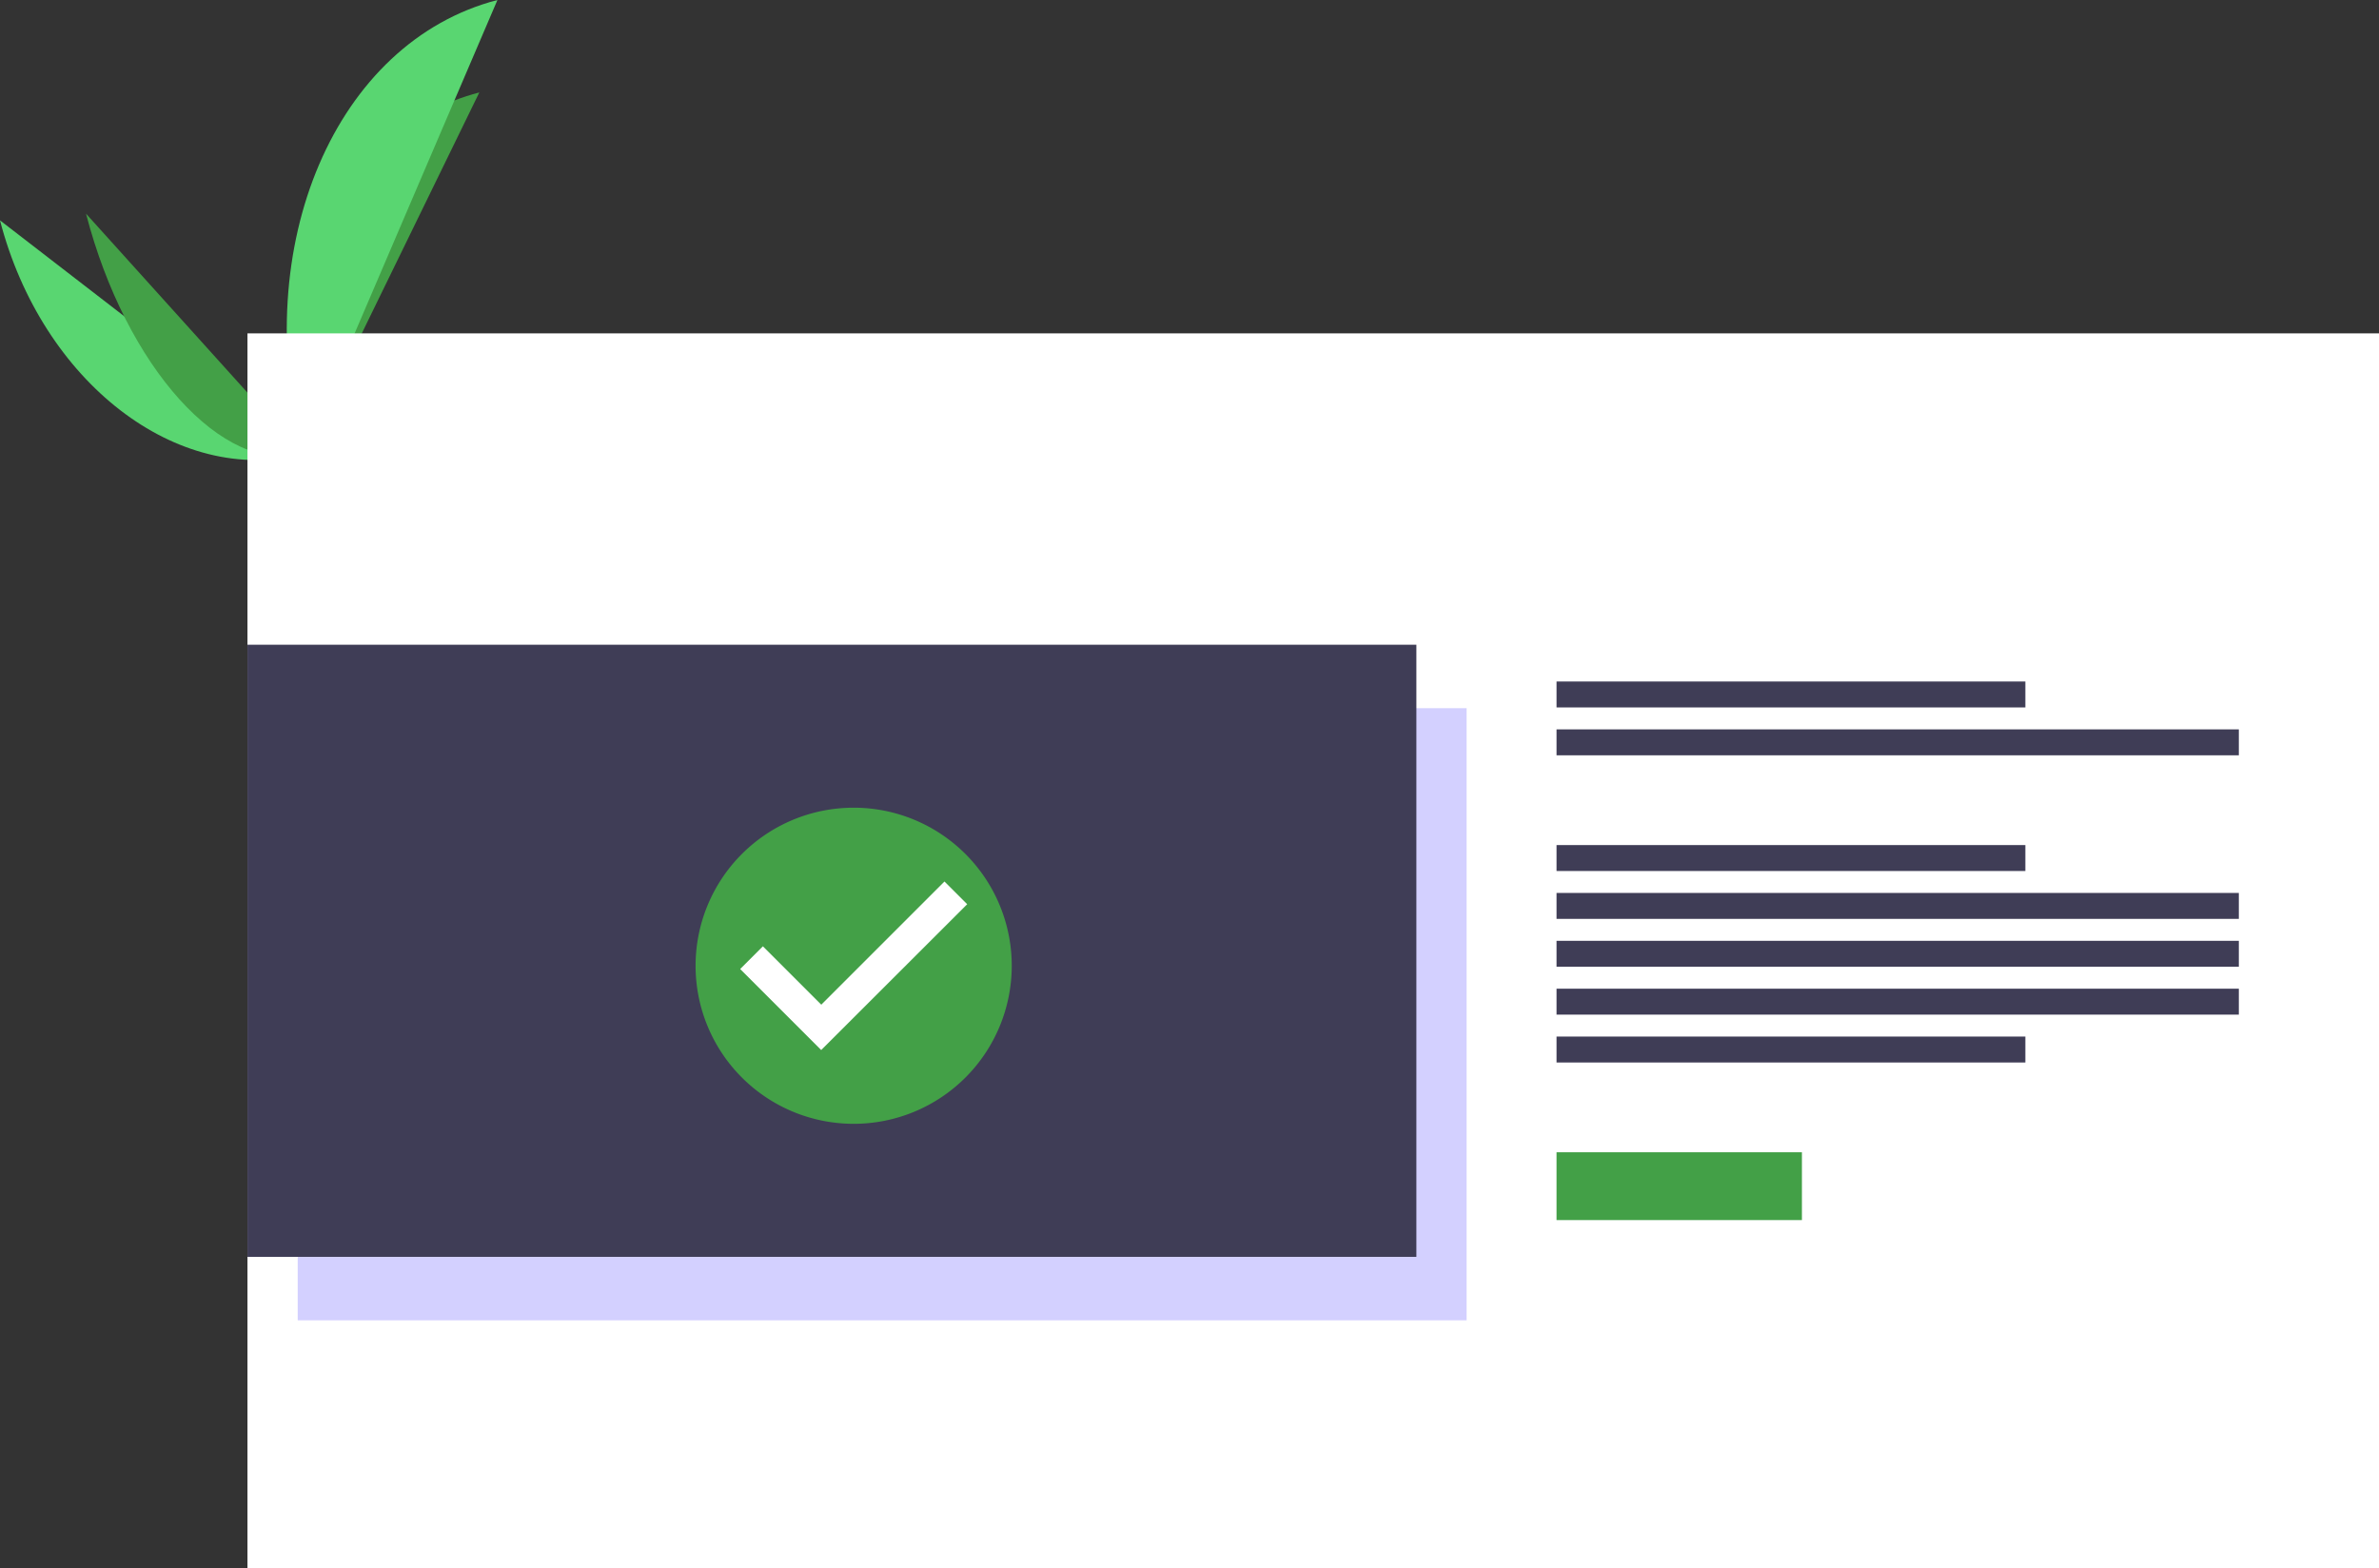 <svg xmlns="http://www.w3.org/2000/svg" width="762.051" height="502.411" viewBox="0 0 762.051 502.411">
  <rect x="0" y="0" width="762.051" height="502.411" fill="#333333" stroke="none"/>
  <g id="undraw_done_a34v" transform="translate(-249.427 -0.001)">
    <path id="Path_665" data-name="Path 665" d="M274.927,141.3c13.452,51.824,56.85,85.321,97.028,74.891" transform="translate(-25.5 -70.7)" fill="#59d671"/>
    <path id="Path_666" data-name="Path 666" d="M388.8,208.794c-13.6-52.407,11.67-104.231,56.507-115.87" transform="translate(-42.346 -63.305)" fill="#43a047"/>
    <path id="Path_667" data-name="Path 667" d="M307.456,138.773c12.778,49.228,43.85,83.68,69.471,77.03" transform="translate(-30.473 -70.315)" fill="#43a047"/>
    <path id="Path_668" data-name="Path 668" d="M388.532,203.449C371.15,136.485,399.02,71.413,450.844,57.961" transform="translate(-42.077 -57.96)" fill="#59d671"/>
    <path id="Path_669" data-name="Path 669" d="M371.616,232.891s10.226-2.993,12.759-6.012,14.6-8.97,16.289-5.622,20.073,13.625,8.458,16.74-27.513,5.207-31.1,4.123S371.616,232.891,371.616,232.891Z" transform="translate(-40.281 -82.773)" fill="#a8a8a8"/>
    <path id="Path_670" data-name="Path 670" d="M409.009,238.968c-11.614,3.115-27.513,5.207-31.1,4.123-2.735-.825-5.016-5.743-5.949-8.042l-.341.1s2.811,8.145,6.4,9.228,19.49-1.008,31.1-4.123c3.353-.9,4.2-2.4,3.679-4.149C412.613,237.3,411.5,238.3,409.009,238.968Z" transform="translate(-40.281 -85.033)" opacity="0.2"/>
    <rect id="Rectangle_195" data-name="Rectangle 195" width="682.783" height="395.607" transform="translate(328.695 106.805)" fill="#fff"/>
    <rect id="Rectangle_196" data-name="Rectangle 196" width="374.429" height="196.109" transform="translate(344.79 226.885)" fill="#6c63ff" opacity="0.3"/>
    <rect id="Rectangle_197" data-name="Rectangle 197" width="150.179" height="8.308" transform="translate(748.022 218.336)" fill="#3f3d56"/>
    <rect id="Rectangle_198" data-name="Rectangle 198" width="218.558" height="8.308" transform="translate(748.022 233.673)" fill="#3f3d56"/>
    <rect id="Rectangle_199" data-name="Rectangle 199" width="150.179" height="8.308" transform="translate(748.022 270.739)" fill="#3f3d56"/>
    <rect id="Rectangle_200" data-name="Rectangle 200" width="150.179" height="8.308" transform="translate(748.022 332.088)" fill="#3f3d56"/>
    <rect id="Rectangle_201" data-name="Rectangle 201" width="218.558" height="8.308" transform="translate(748.022 286.076)" fill="#3f3d56"/>
    <rect id="Rectangle_202" data-name="Rectangle 202" width="218.558" height="8.308" transform="translate(748.022 301.413)" fill="#3f3d56"/>
    <rect id="Rectangle_203" data-name="Rectangle 203" width="218.558" height="8.308" transform="translate(748.022 316.751)" fill="#3f3d56"/>
    <rect id="Rectangle_204" data-name="Rectangle 204" width="78.604" height="21.728" transform="translate(748.022 369.154)" fill="#43a047"/>
    <rect id="Rectangle_205" data-name="Rectangle 205" width="374.429" height="196.109" transform="translate(328.695 206.554)" fill="#3f3d56"/>
    <ellipse id="Ellipse_122" data-name="Ellipse 122" cx="42.371" cy="42.448" rx="42.371" ry="42.448" transform="translate(480.505 266)" fill="#fff"/>
    <path id="Path_683" data-name="Path 683" d="M588.585,363.423a50.638,50.638,0,1,0,50.638,50.638,50.638,50.638,0,0,0-50.638-50.638Zm-10.4,77.637-25.952-25.952,7.279-7.279,18.7,18.7,39.464-39.464,7.279,7.279-46.768,46.719Z" transform="translate(-65.709 -104.658)" fill="#43a047"/>
  </g>
</svg>
